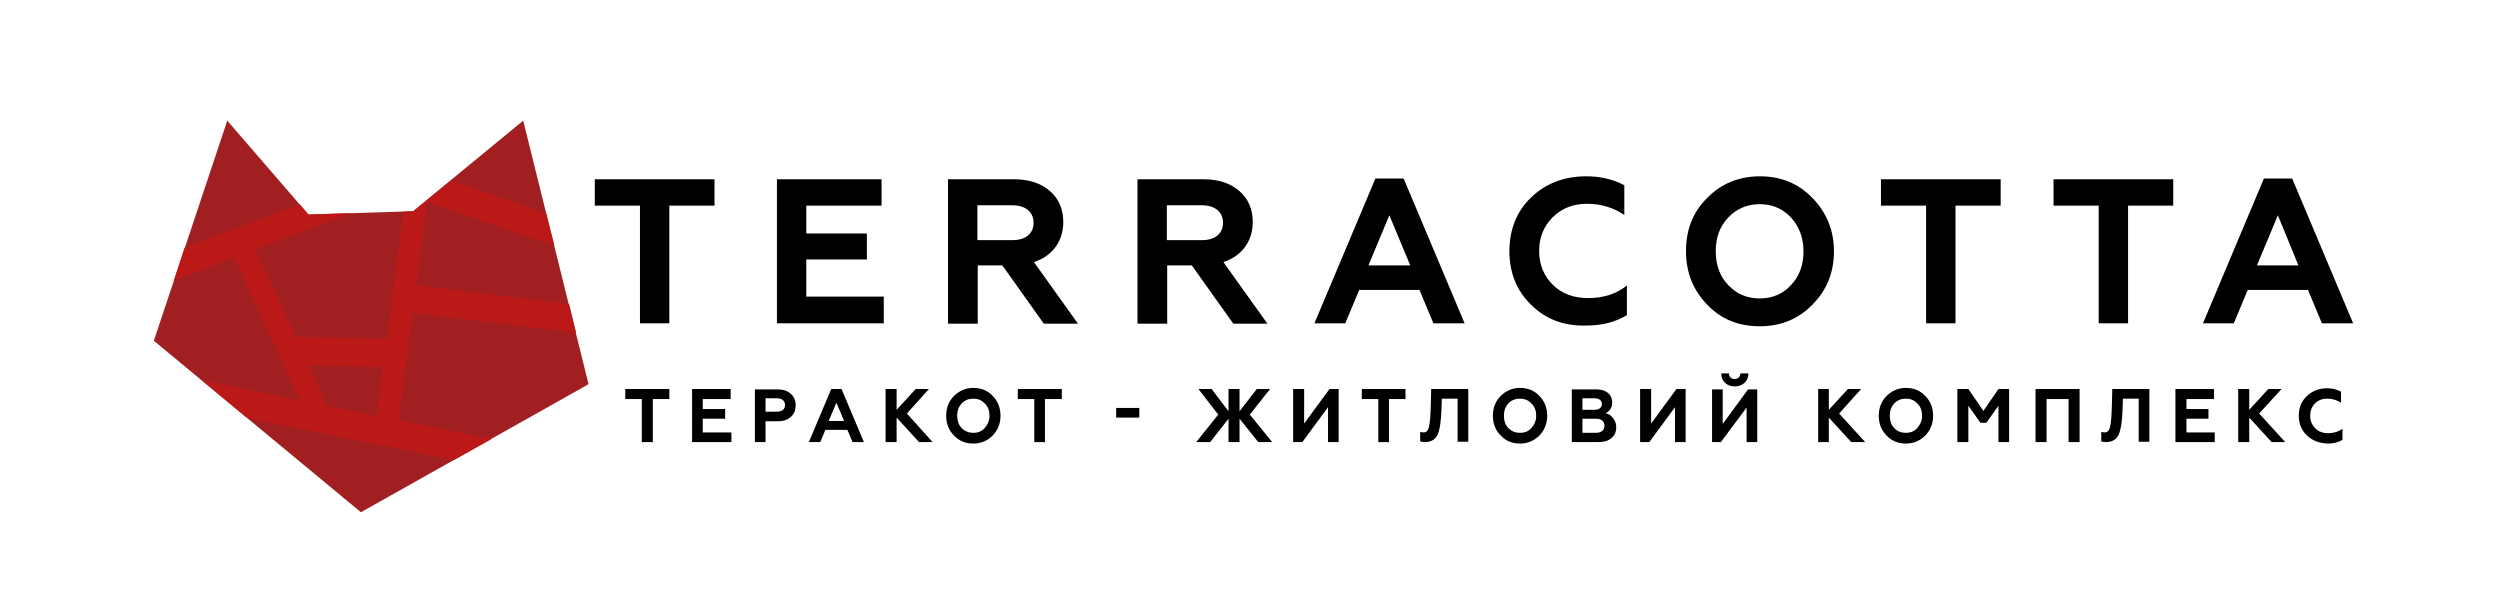 <svg width="208" height="50" viewBox="0 0 208 50" fill="none" xmlns="http://www.w3.org/2000/svg">
<path d="M49.487 14.916H59.446V17.109H55.688V26.899H53.245V17.109H49.487V14.916Z" fill="black"/>
<path d="M64.64 26.899V14.916H73.346V17.109H67.084V19.425H72.124V21.587H67.084V24.676H73.529V26.899H64.64Z" fill="black"/>
<path d="M81.318 19.981H84.22C85.32 19.981 85.992 19.456 85.992 18.53C85.992 17.634 85.32 17.078 84.22 17.078H81.318V19.981ZM78.874 26.899V14.916H84.373C85.625 14.916 86.633 15.256 87.366 15.905C88.1 16.553 88.466 17.418 88.466 18.468C88.466 20.074 87.55 21.309 86.022 21.803L89.688 26.93H86.847L83.395 22.081H81.348V26.93H78.874V26.899Z" fill="black"/>
<path d="M97.081 19.981H99.983C101.082 19.981 101.754 19.456 101.754 18.53C101.754 17.634 101.082 17.078 99.983 17.078H97.081V19.981ZM94.637 26.899V14.916H100.135C101.388 14.916 102.396 15.256 103.129 15.905C103.862 16.553 104.229 17.418 104.229 18.468C104.229 20.074 103.312 21.309 101.785 21.803L105.451 26.93H102.61L99.158 22.081H97.111V26.93H94.637V26.899Z" fill="black"/>
<path d="M113.852 22.082H117.334L115.593 17.912L113.852 22.082ZM109.361 26.899L114.432 14.855H116.784L121.855 26.899H119.259L118.098 24.12H113.088L111.927 26.899H109.361Z" fill="black"/>
<path d="M127.415 25.386C126.193 24.212 125.582 22.699 125.582 20.908C125.582 19.086 126.193 17.573 127.384 16.43C128.606 15.256 130.134 14.669 131.997 14.669C133.158 14.669 134.196 14.916 135.143 15.411V17.881C134.227 17.264 133.188 16.955 132.028 16.955C130.897 16.955 129.95 17.325 129.187 18.067C128.454 18.808 128.056 19.734 128.056 20.877C128.056 22.02 128.454 22.977 129.217 23.718C129.981 24.459 130.958 24.799 132.119 24.799C133.402 24.799 134.502 24.459 135.357 23.749V26.22C134.38 26.807 133.28 27.084 131.997 27.084C130.134 27.146 128.606 26.559 127.415 25.386Z" fill="black"/>
<path d="M146.415 24.83C147.454 24.83 148.34 24.459 149.012 23.718C149.715 22.977 150.051 22.05 150.051 20.908C150.051 19.765 149.684 18.839 149.012 18.098C148.309 17.356 147.454 16.986 146.415 16.986C145.377 16.986 144.491 17.356 143.788 18.098C143.086 18.839 142.75 19.765 142.75 20.908C142.75 22.05 143.086 22.977 143.788 23.718C144.491 24.459 145.346 24.83 146.415 24.83ZM142.017 16.491C143.177 15.287 144.674 14.669 146.415 14.669C148.187 14.669 149.623 15.256 150.814 16.491C151.975 17.696 152.586 19.178 152.586 20.908C152.586 22.637 152.006 24.12 150.814 25.324C149.654 26.529 148.187 27.146 146.415 27.146C144.644 27.146 143.177 26.559 142.017 25.324C140.856 24.12 140.275 22.637 140.275 20.908C140.275 19.148 140.825 17.665 142.017 16.491Z" fill="black"/>
<path d="M156.496 14.916H166.455V17.109H162.697V26.899H160.253V17.109H156.496V14.916Z" fill="black"/>
<path d="M170.854 14.916H180.813V17.109H177.056V26.899H174.612V17.109H170.854V14.916Z" fill="black"/>
<path d="M187.778 22.082H191.23L189.519 17.912L187.778 22.082ZM183.287 26.899L188.358 14.855H190.71L195.781 26.899H193.185L192.024 24.12H187.014L185.853 26.899H183.287Z" fill="black"/>
<path d="M52.023 32.366H55.689V33.2H54.315V36.782H53.398V33.2H52.023V32.366Z" fill="black"/>
<path d="M57.583 36.782V32.366H60.791V33.2H58.469V34.033H60.332V34.836H58.469V35.979H60.852V36.782H57.583Z" fill="black"/>
<path d="M63.693 34.249H64.639C65.067 34.249 65.312 34.064 65.312 33.694C65.312 33.354 65.067 33.138 64.639 33.138H63.693V34.249ZM62.807 36.782V32.397H64.701C65.159 32.397 65.525 32.52 65.8 32.767C66.075 33.014 66.197 33.323 66.197 33.724C66.197 34.126 66.075 34.435 65.8 34.682C65.525 34.929 65.159 35.052 64.701 35.052H63.693V36.782H62.807Z" fill="black"/>
<path d="M68.947 35.022H70.23L69.588 33.508L68.947 35.022ZM67.297 36.782L69.16 32.366H70.016L71.879 36.782H70.932L70.504 35.763H68.671L68.244 36.782H67.297Z" fill="black"/>
<path d="M73.682 36.782V32.366H74.598V34.095L76.187 32.366H77.286L75.453 34.404L77.592 36.782H76.462L74.598 34.744V36.782H73.682Z" fill="black"/>
<path d="M80.982 36.01C81.379 36.01 81.685 35.886 81.929 35.608C82.174 35.33 82.326 34.991 82.326 34.589C82.326 34.188 82.204 33.817 81.929 33.57C81.685 33.292 81.349 33.169 80.982 33.169C80.585 33.169 80.28 33.292 80.005 33.57C79.76 33.848 79.638 34.188 79.638 34.589C79.638 34.991 79.76 35.361 80.005 35.608C80.28 35.886 80.616 36.01 80.982 36.01ZM79.363 32.952C79.791 32.52 80.341 32.273 80.982 32.273C81.624 32.273 82.174 32.489 82.601 32.952C83.029 33.385 83.243 33.941 83.243 34.589C83.243 35.238 83.029 35.763 82.601 36.226C82.174 36.658 81.624 36.905 80.982 36.905C80.341 36.905 79.791 36.689 79.363 36.226C78.936 35.794 78.722 35.238 78.722 34.589C78.722 33.941 78.936 33.385 79.363 32.952Z" fill="black"/>
<path d="M84.679 32.366H88.344V33.2H86.939V36.782H86.053V33.2H84.679V32.366Z" fill="black"/>
<path d="M94.79 33.941H92.865V34.744H94.79V33.941Z" fill="black"/>
<path d="M99.524 36.782L101.357 34.497L99.708 32.366H100.807L102.213 34.219V32.366H103.129V34.219L104.565 32.366H105.665L103.984 34.497L105.848 36.782H104.687L103.129 34.836V36.782H102.213V34.836L100.685 36.782H99.524Z" fill="black"/>
<path d="M107.589 36.782V32.366H108.505V35.238L110.613 32.366H111.377V36.782H110.491V33.879L108.353 36.782H107.589Z" fill="black"/>
<path d="M113.302 32.366H116.937V33.2H115.562V36.782H114.676V33.2H113.302V32.366Z" fill="black"/>
<path d="M118.128 35.917C118.22 35.948 118.311 35.979 118.433 35.979C118.678 35.979 118.831 35.825 118.892 35.485C118.983 35.176 119.014 34.558 119.044 33.663L119.075 32.366H122.16V36.751H121.274V33.169H119.961L119.93 34.064C119.9 35.083 119.778 35.794 119.594 36.195C119.38 36.597 119.044 36.782 118.525 36.782C118.372 36.782 118.25 36.751 118.158 36.72V35.917H118.128Z" fill="black"/>
<path d="M126.468 36.01C126.865 36.01 127.17 35.886 127.415 35.608C127.659 35.33 127.812 34.991 127.812 34.589C127.812 34.188 127.69 33.817 127.415 33.57C127.17 33.292 126.834 33.169 126.468 33.169C126.07 33.169 125.765 33.292 125.49 33.57C125.246 33.848 125.123 34.188 125.123 34.589C125.123 34.991 125.246 35.361 125.49 35.608C125.765 35.886 126.07 36.01 126.468 36.01ZM124.849 32.952C125.276 32.52 125.826 32.273 126.468 32.273C127.109 32.273 127.659 32.489 128.087 32.952C128.514 33.385 128.728 33.941 128.728 34.589C128.728 35.238 128.514 35.763 128.087 36.226C127.659 36.658 127.109 36.905 126.468 36.905C125.826 36.905 125.276 36.689 124.849 36.226C124.421 35.794 124.207 35.238 124.207 34.589C124.207 33.941 124.421 33.385 124.849 32.952Z" fill="black"/>
<path d="M131.66 36.01H132.791C133.218 36.01 133.493 35.794 133.493 35.423C133.493 35.052 133.218 34.836 132.791 34.836H131.66V36.01ZM131.66 34.095H132.668C133.035 34.095 133.279 33.91 133.279 33.632C133.279 33.323 133.065 33.138 132.668 33.138H131.66V34.095ZM130.774 36.782V32.397H132.821C133.615 32.397 134.135 32.798 134.135 33.508C134.135 33.941 133.89 34.249 133.585 34.373C133.829 34.435 134.043 34.558 134.196 34.775C134.379 34.991 134.471 35.238 134.471 35.547C134.471 35.917 134.348 36.226 134.074 36.442C133.799 36.689 133.432 36.782 132.974 36.782H130.774Z" fill="black"/>
<path d="M136.457 36.782V32.366H137.373V35.238L139.481 32.366H140.245V36.782H139.359V33.879L137.221 36.782H136.457Z" fill="black"/>
<path d="M143.85 31.068C143.85 31.346 144.033 31.532 144.308 31.532C144.613 31.532 144.797 31.346 144.797 31.068H145.469C145.469 31.717 144.98 32.149 144.338 32.149C143.697 32.149 143.208 31.748 143.208 31.068H143.85ZM142.444 36.782V32.396H143.33V35.269L145.438 32.396H146.202V36.782H145.316V33.91L143.177 36.782H142.444Z" fill="black"/>
<path d="M151.272 36.782V32.366H152.158V34.095L153.747 32.366H154.847L153.014 34.404L155.183 36.782H154.022L152.158 34.744V36.782H151.272Z" fill="black"/>
<path d="M158.574 36.01C158.971 36.01 159.277 35.886 159.521 35.608C159.765 35.33 159.918 34.991 159.918 34.589C159.918 34.188 159.796 33.817 159.521 33.57C159.277 33.292 158.941 33.169 158.574 33.169C158.177 33.169 157.871 33.292 157.596 33.57C157.352 33.848 157.23 34.188 157.23 34.589C157.23 34.991 157.352 35.361 157.596 35.608C157.841 35.886 158.177 36.01 158.574 36.01ZM156.955 32.952C157.383 32.52 157.932 32.273 158.574 32.273C159.216 32.273 159.765 32.489 160.193 32.952C160.621 33.385 160.835 33.941 160.835 34.589C160.835 35.238 160.621 35.763 160.193 36.226C159.765 36.658 159.216 36.905 158.574 36.905C157.932 36.905 157.383 36.689 156.955 36.226C156.527 35.794 156.313 35.238 156.313 34.589C156.313 33.941 156.527 33.385 156.955 32.952Z" fill="black"/>
<path d="M162.851 36.782V32.366H163.767L165.019 34.188L166.272 32.366H167.158V36.782H166.272V33.755L165.264 35.176H164.775L163.767 33.755V36.782H162.851Z" fill="black"/>
<path d="M169.356 36.782V32.366H173.022V36.782H172.106V33.2H170.273V36.782H169.356Z" fill="black"/>
<path d="M174.795 35.917C174.887 35.948 174.978 35.979 175.1 35.979C175.345 35.979 175.498 35.825 175.559 35.485C175.65 35.176 175.681 34.558 175.711 33.663L175.742 32.366H178.827V36.751H177.941V33.169H176.628L176.597 34.064C176.567 35.083 176.445 35.794 176.261 36.195C176.047 36.597 175.711 36.782 175.192 36.782C175.039 36.782 174.917 36.751 174.825 36.72V35.917H174.795Z" fill="black"/>
<path d="M180.996 36.782V32.366H184.204V33.2H181.913V34.033H183.745V34.836H181.913V35.979H184.265V36.782H180.996Z" fill="black"/>
<path d="M186.22 36.782V32.366H187.136V34.095L188.725 32.366H189.824L187.961 34.404L190.13 36.782H189L187.136 34.744V36.782H186.22Z" fill="black"/>
<path d="M191.932 36.226C191.474 35.794 191.26 35.238 191.26 34.589C191.26 33.91 191.474 33.385 191.932 32.952C192.39 32.52 192.94 32.304 193.612 32.304C194.04 32.304 194.406 32.396 194.773 32.582V33.508C194.437 33.292 194.07 33.168 193.642 33.168C193.215 33.168 192.879 33.292 192.604 33.57C192.329 33.848 192.207 34.188 192.207 34.589C192.207 35.021 192.359 35.361 192.634 35.639C192.909 35.917 193.276 36.041 193.704 36.041C194.162 36.041 194.559 35.917 194.895 35.67V36.596C194.528 36.813 194.131 36.905 193.673 36.905C192.94 36.874 192.39 36.658 191.932 36.226Z" fill="black"/>
<path d="M30.029 42.619L48.968 31.964L43.531 10.037L34.367 17.573L25.66 17.851L18.909 10.037L12.8 28.351L30.029 42.619Z" fill="#A21F21"/>
<path d="M31.861 30.513L31.342 34.62L27.188 33.755L25.66 30.389L31.861 30.513ZM19.49 21.402L24.927 33.292L16.801 31.655L20.559 34.775L37.788 38.264L40.873 36.535L33.175 34.96L34.336 26.035L47.93 27.671L47.349 25.293L34.641 23.749C34.641 23.749 35.527 16.831 35.527 16.8L46.127 20.445L45.455 17.789L37.513 15.009L34.397 17.573L33.572 17.604L32.197 28.196L24.591 28.042L21.231 20.723C21.231 20.723 29.173 17.758 29.204 17.727L25.66 17.851L24.958 17.017L15.366 20.599L14.449 23.379L19.49 21.402Z" fill="#BB1818"/>
</svg>

